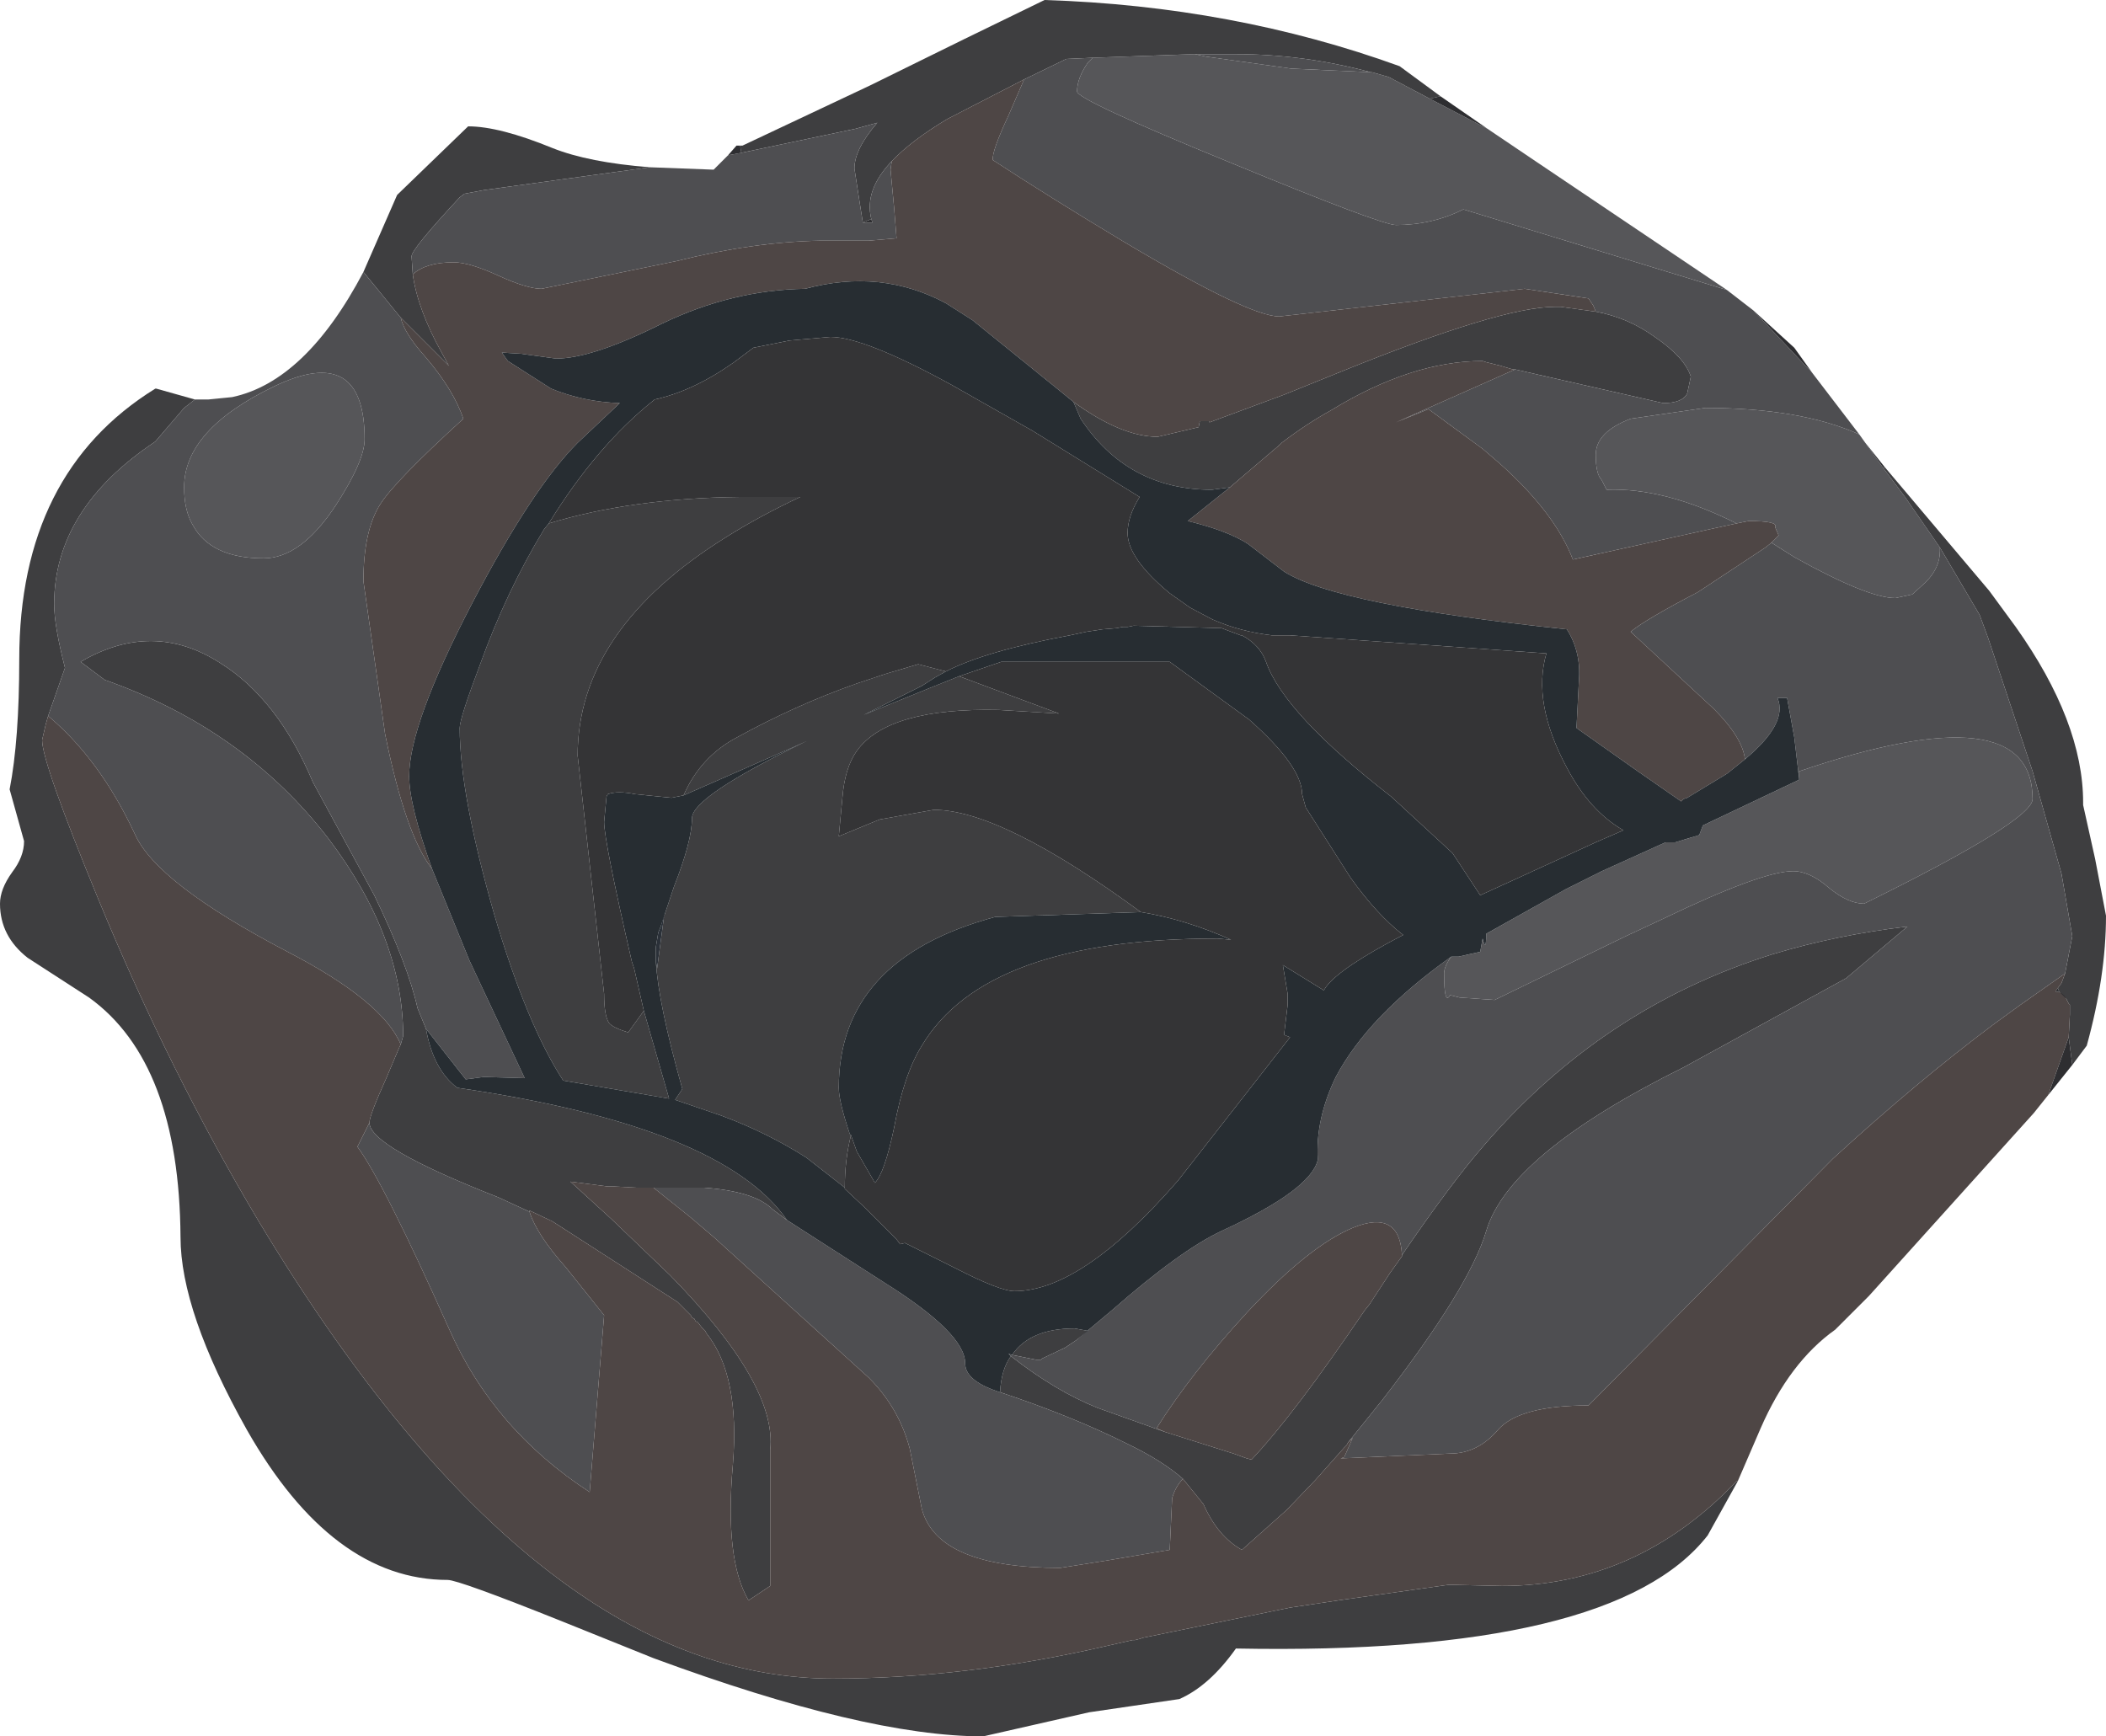 <?xml version="1.0" encoding="UTF-8" standalone="no"?>
<svg xmlns:ffdec="https://www.free-decompiler.com/flash" xmlns:xlink="http://www.w3.org/1999/xlink" ffdec:objectType="shape" height="72.15px" width="87.5px" xmlns="http://www.w3.org/2000/svg">
  <g transform="matrix(1.0, 0.0, 0.0, 1.0, -2.0, -0.65)">
    <path d="M82.6 23.4 L82.6 23.55 Q82.6 24.25 82.0 24.85 L81.45 25.35 80.75 25.5 Q79.6 25.5 76.55 23.8 L75.6 23.2 75.9 22.9 75.75 22.55 Q75.9 22.3 74.65 22.3 L74.15 22.4 Q71.15 20.9 68.75 21.0 L68.55 20.6 Q68.3 20.35 68.3 19.55 68.3 18.6 69.75 18.05 L72.85 17.6 Q76.8 17.6 79.25 18.7 L79.5 19.05 80.25 20.1 81.15 21.3 82.6 23.4 M76.75 33.0 L76.75 32.7 Q86.45 29.4 86.45 33.85 86.45 34.75 79.45 38.2 78.8 38.2 78.0 37.55 77.2 36.85 76.5 36.85 75.2 36.85 71.05 38.85 L69.55 39.55 64.1 42.2 62.65 42.1 62.25 42.0 Q62.0 42.45 62.0 41.1 62.0 40.8 62.3 40.4 L62.6 40.4 63.5 40.2 63.6 39.65 Q63.75 40.25 63.75 39.45 L67.05 37.6 68.55 36.85 71.2 35.65 71.6 35.65 72.6 35.35 72.75 34.95 76.75 33.05 76.75 33.0 M63.8 6.0 L65.8 7.35 73.75 12.7 62.8 9.35 Q61.5 10.0 60.0 10.0 59.4 10.0 53.1 7.4 46.75 4.8 46.75 4.45 46.75 3.9 47.2 3.25 L47.4 3.05 51.6 2.9 51.65 2.9 52.1 3.0 55.65 3.5 58.95 3.65 59.0 3.65 59.7 3.85 61.4 4.75 63.8 6.0 M9.65 20.9 Q9.65 18.5 13.4 16.7 17.15 14.9 17.15 18.9 17.15 19.8 15.95 21.65 14.5 23.85 12.95 23.85 10.75 23.85 10.0 22.45 9.65 21.85 9.65 20.9" fill="#565659" fill-rule="evenodd" stroke="none"/>
    <path d="M46.7 56.35 L46.25 56.65 45.3 57.1 45.25 57.15 45.2 57.15 45.05 57.15 44.05 56.95 Q44.8 55.85 46.65 55.85 L47.2 55.95 46.7 56.35 M44.0 57.0 Q45.85 58.45 47.6 59.15 L50.4 60.15 53.25 61.05 53.8 61.25 54.0 61.3 Q55.75 59.45 58.7 55.1 L58.9 54.85 59.75 53.55 60.25 52.85 60.25 52.8 Q62.3 49.8 63.65 48.25 68.6 42.5 75.65 40.3 78.3 39.5 81.25 39.15 L78.7 41.3 71.95 45.0 Q64.7 48.6 63.75 51.8 63.05 54.15 59.45 58.8 L58.0 60.6 57.95 60.7 57.85 60.8 57.45 61.25 56.65 62.15 55.45 63.4 53.6 65.05 Q52.6 64.5 52.0 63.15 L51.15 62.1 Q50.3 61.35 48.85 60.65 46.55 59.5 43.55 58.5 43.6 57.55 44.0 57.0 M87.8 41.1 L88.1 39.55 87.65 36.95 86.45 32.7 84.6 27.15 84.25 26.2 82.6 23.4 81.15 21.3 80.25 20.1 80.3 20.05 84.65 25.2 85.75 26.7 Q88.55 30.65 88.55 34.0 L88.55 34.1 89.05 36.35 89.5 38.7 Q89.5 41.2 88.7 44.1 L88.1 44.9 87.95 43.75 88.0 42.8 88.0 42.6 88.0 42.4 87.95 42.35 87.85 42.15 87.55 41.85 87.5 41.7 87.65 41.5 87.8 41.1 M74.2 62.2 L72.95 64.45 Q69.05 69.45 53.35 69.15 52.25 70.7 51.0 71.25 L47.25 71.8 45.05 72.3 42.85 72.8 Q37.95 72.8 29.15 69.55 L25.3 68.0 Q21.05 66.3 20.6 66.3 15.8 66.3 12.25 60.05 9.5 55.15 9.5 52.05 9.45 44.8 5.7 42.1 L3.15 40.45 Q2.0 39.55 2.0 38.2 2.0 37.6 2.5 36.9 3.0 36.25 3.0 35.6 L2.4 33.45 Q2.8 31.4 2.8 28.05 2.8 20.3 8.45 16.8 L8.5 16.8 10.1 17.25 9.65 17.6 8.45 19.0 Q4.25 21.8 4.25 25.75 4.25 26.65 4.7 28.4 L4.0 30.4 3.9 30.75 3.75 31.4 Q3.75 32.35 6.1 38.05 9.05 45.2 12.75 51.4 19.1 61.95 25.75 66.65 31.05 70.4 36.6 70.4 42.1 70.4 47.95 69.05 L49.05 68.8 49.15 68.8 49.35 68.75 49.5 68.7 49.75 68.65 55.6 67.45 57.6 67.15 62.2 66.5 64.4 66.55 Q70.0 66.55 74.15 62.2 L74.2 62.2 M17.1 11.95 L17.45 11.15 18.5 8.75 21.45 5.9 Q22.75 5.9 24.95 6.8 26.45 7.4 29.0 7.6 L22.1 8.55 21.3 8.7 21.1 8.85 Q19.1 11.0 19.1 11.3 L19.15 12.05 Q19.35 13.5 20.35 15.3 L20.65 15.85 19.85 15.05 18.9 14.1 18.65 13.85 17.1 11.95 M32.75 6.7 L32.85 6.7 38.15 4.2 Q42.4 2.1 45.4 0.65 53.25 0.9 60.15 3.4 L61.85 4.65 61.4 4.75 59.7 3.85 59.0 3.65 58.95 3.65 Q56.15 2.9 53.35 2.9 L51.65 2.9 51.6 2.9 47.4 3.05 46.3 3.1 44.55 3.95 41.35 5.6 Q39.85 6.5 39.05 7.35 37.9 8.55 38.2 9.75 L37.85 9.9 37.7 8.95 37.5 7.65 Q37.5 6.85 38.45 5.75 L37.55 6.0 32.8 7.0 32.75 6.7 M68.3 13.6 Q69.65 13.85 70.75 14.65 72.0 15.5 72.25 16.3 L72.1 17.0 Q71.9 17.4 71.1 17.4 L64.95 16.0 64.85 16.0 64.35 15.85 63.75 15.7 63.6 15.65 Q60.65 15.65 57.3 17.7 56.3 18.25 55.25 19.05 L55.15 19.15 53.8 20.3 53.1 20.9 52.35 21.0 Q48.85 21.0 46.9 18.05 L46.6 17.35 Q48.6 18.8 50.1 18.8 L51.8 18.4 51.85 18.15 52.25 18.15 52.25 18.2 55.35 17.05 57.7 16.1 Q64.35 13.4 66.6 13.4 L66.75 13.4 66.85 13.4 68.3 13.6 M24.8 22.4 Q28.25 21.35 32.75 21.3 L35.25 21.3 Q33.55 22.1 32.2 22.95 26.0 26.8 26.0 32.05 L26.55 37.0 27.1 41.95 Q27.1 42.85 27.3 43.15 27.45 43.35 28.1 43.55 L28.75 42.65 29.8 46.3 25.4 45.55 Q23.9 43.25 22.55 38.7 21.1 33.65 21.1 30.9 21.1 30.5 21.95 28.25 23.05 25.2 24.6 22.65 L24.8 22.4 M30.4 33.7 Q31.1 32.1 32.6 31.3 35.05 29.95 37.6 29.05 L38.8 28.65 40.15 28.25 41.3 28.55 40.85 28.8 40.3 29.15 37.9 30.35 40.6 29.25 41.85 28.75 46.0 30.3 43.5 30.15 Q38.9 30.05 37.6 31.85 37.1 32.55 37.0 33.8 L36.85 35.4 38.55 34.7 40.8 34.3 Q43.6 34.3 49.4 38.55 L43.35 38.75 Q36.85 40.5 36.85 45.85 36.85 46.4 37.3 47.75 L37.35 47.85 Q37.1 48.85 37.1 50.0 L35.5 48.75 Q33.85 47.7 31.95 47.0 L30.05 46.35 30.35 45.9 Q29.35 42.35 29.25 40.6 L29.3 40.9 29.6 38.65 29.45 39.15 30.0 37.5 Q30.75 35.6 30.75 34.65 30.75 33.75 35.5 31.45 L34.95 31.7 30.4 33.7 M18.65 44.05 L18.75 43.7 Q18.75 39.6 15.65 35.5 12.15 30.95 6.35 28.9 L5.35 28.15 Q8.35 26.4 11.15 28.2 13.55 29.7 15.0 33.15 L17.55 37.85 Q18.95 40.75 19.35 42.55 L19.7 43.4 Q20.0 45.1 21.0 45.85 32.0 47.45 34.7 51.35 L34.1 50.9 Q33.35 50.15 31.25 50.0 L31.0 50.0 29.15 50.0 28.45 50.0 27.5 49.95 27.25 49.95 25.7 49.75 27.4 51.3 29.85 53.65 Q34.3 58.2 34.0 60.9 L34.0 66.55 33.1 67.15 Q32.1 65.45 32.45 61.5 32.75 57.8 31.35 56.05 L31.3 55.95 31.2 55.85 31.15 55.8 31.0 55.6 30.9 55.55 30.85 55.45 30.75 55.4 30.7 55.3 30.55 55.15 30.45 55.05 30.4 55.0 30.3 54.9 30.25 54.85 30.15 54.75 24.95 51.4 24.0 50.95 24.0 51.0 22.7 50.4 Q17.35 48.3 17.35 47.3 17.35 47.0 18.05 45.45 L18.6 44.15 18.65 44.05" fill="#3e3e40" fill-rule="evenodd" stroke="none"/>
    <path d="M75.6 23.2 L76.55 23.8 Q79.6 25.5 80.75 25.5 L81.45 25.35 82.0 24.85 Q82.6 24.25 82.6 23.55 L82.6 23.4 84.25 26.2 84.6 27.15 86.45 32.7 87.65 36.95 88.1 39.55 87.8 41.1 85.95 42.4 84.85 43.2 Q81.7 45.55 78.15 48.8 L68.0 59.05 Q65.15 59.05 64.25 60.05 63.4 61.05 62.25 61.05 L57.7 61.25 57.85 61.2 58.2 60.4 58.0 60.6 59.45 58.8 Q63.05 54.15 63.75 51.8 64.7 48.6 71.95 45.0 L78.7 41.3 81.25 39.15 Q78.3 39.5 75.65 40.3 68.6 42.5 63.65 48.25 62.3 49.8 60.25 52.8 60.15 50.9 58.25 51.65 56.4 52.4 53.8 55.2 51.5 57.7 50.05 60.0 L50.4 60.15 47.6 59.15 Q45.85 58.45 44.0 57.0 L43.9 56.9 44.05 56.95 45.05 57.15 45.2 57.15 45.25 57.15 45.3 57.1 46.25 56.65 46.7 56.35 48.25 55.05 Q51.05 52.6 52.75 51.8 56.45 50.1 56.75 48.85 56.65 47.15 57.5 45.4 58.85 42.85 62.3 40.4 62.0 40.8 62.0 41.1 62.0 42.45 62.25 42.0 L62.65 42.1 64.1 42.2 69.55 39.55 71.05 38.85 Q75.2 36.85 76.5 36.85 77.2 36.85 78.0 37.55 78.8 38.2 79.45 38.2 86.45 34.75 86.45 33.85 86.45 29.4 76.75 32.7 L76.75 33.0 76.55 31.3 76.25 29.65 75.85 29.65 Q76.3 30.7 74.5 32.2 74.4 31.3 73.2 30.1 L69.75 26.9 Q70.35 26.4 72.55 25.25 L75.35 23.4 75.6 23.2 M79.25 18.7 Q76.8 17.6 72.85 17.6 L69.75 18.05 Q68.3 18.6 68.3 19.55 68.3 20.35 68.55 20.6 L68.75 21.0 Q71.15 20.9 74.15 22.4 L73.0 22.65 67.35 23.9 Q66.6 21.95 64.3 19.9 L63.6 19.3 61.35 17.65 60.0 18.2 64.95 16.0 71.1 17.4 Q71.9 17.4 72.1 17.0 L72.25 16.3 Q72.0 15.5 70.75 14.65 69.65 13.85 68.3 13.6 L68.2 13.35 68.0 13.05 65.35 12.65 55.15 13.8 Q53.9 13.8 48.7 10.7 45.7 8.9 43.25 7.3 43.2 6.95 43.9 5.45 L44.55 3.95 46.3 3.1 47.4 3.05 47.2 3.25 Q46.75 3.9 46.75 4.45 46.75 4.8 53.1 7.4 59.4 10.0 60.0 10.0 61.5 10.0 62.8 9.35 L73.75 12.7 74.85 13.55 77.3 16.15 79.25 18.7 M10.1 17.25 L10.65 17.25 11.65 17.15 Q14.7 16.5 17.1 11.95 L18.65 13.85 Q18.8 14.5 19.65 15.45 20.85 16.85 21.25 18.05 18.4 20.65 17.8 21.6 17.1 22.7 17.1 24.8 L18.0 31.15 Q18.85 35.35 19.95 36.75 L21.5 40.55 23.8 45.45 22.1 45.4 21.35 45.5 19.7 43.4 19.35 42.55 Q18.95 40.75 17.55 37.85 L15.0 33.15 Q13.55 29.7 11.15 28.2 8.35 26.4 5.35 28.15 L6.35 28.9 Q12.15 30.95 15.65 35.5 18.75 39.6 18.75 43.7 L18.65 44.05 Q17.9 42.25 13.95 40.2 8.5 37.35 7.6 35.3 6.15 32.2 4.0 30.4 L4.7 28.4 Q4.25 26.65 4.25 25.75 4.25 21.8 8.45 19.0 L9.65 17.6 10.1 17.25 M29.0 7.6 L31.65 7.7 32.25 7.1 32.8 7.0 37.55 6.0 38.45 5.75 Q37.5 6.85 37.5 7.65 L37.7 8.95 37.85 9.9 38.25 9.9 38.2 9.75 Q37.9 8.55 39.05 7.35 L39.0 7.7 39.15 9.3 39.25 10.55 38.1 10.65 36.1 10.65 Q33.3 10.7 30.1 11.5 L24.5 12.65 Q23.9 12.65 22.7 12.1 21.5 11.55 20.85 11.55 19.7 11.55 19.15 12.05 L19.1 11.3 Q19.1 11.0 21.1 8.85 L21.3 8.7 22.1 8.55 29.0 7.6 M51.65 2.9 L53.35 2.9 Q56.15 2.9 58.95 3.65 L55.65 3.5 52.1 3.0 51.65 2.9 M9.65 20.9 Q9.65 21.85 10.0 22.45 10.75 23.85 12.95 23.85 14.5 23.85 15.95 21.65 17.15 19.8 17.15 18.9 17.15 14.9 13.4 16.7 9.65 18.5 9.65 20.9 M24.0 51.0 Q24.3 51.95 25.5 53.3 L27.1 55.3 26.5 62.65 Q22.5 60.05 20.65 55.85 17.95 49.8 16.85 48.3 L17.35 47.3 Q17.35 48.3 22.7 50.4 L24.0 51.0 M29.15 50.0 L31.0 50.0 31.25 50.0 Q33.35 50.15 34.1 50.9 L34.7 51.35 38.75 53.95 Q42.1 56.05 42.1 57.3 42.1 58.0 43.4 58.45 L43.55 58.5 Q46.55 59.5 48.85 60.65 50.3 61.35 51.15 62.1 50.85 62.4 50.7 62.9 L50.6 65.05 47.95 65.5 46.05 65.8 Q40.95 65.8 40.3 63.35 L39.8 60.85 Q39.35 59.15 38.1 57.9 L31.65 52.05 30.65 51.2 29.15 50.0" fill="#4e4e51" fill-rule="evenodd" stroke="none"/>
    <path d="M75.6 23.2 L75.35 23.4 72.55 25.25 Q70.35 26.4 69.75 26.9 L73.2 30.1 Q74.4 31.3 74.5 32.2 L73.75 32.8 72.1 33.8 71.95 33.85 71.85 33.95 70.05 32.7 67.5 30.9 67.6 28.95 Q67.7 27.75 67.1 26.8 57.55 25.8 55.35 24.4 L53.85 23.25 Q53.0 22.7 51.35 22.3 L53.1 20.9 53.8 20.3 55.15 19.15 55.25 19.05 Q56.3 18.25 57.3 17.7 60.65 15.65 63.6 15.65 L63.75 15.7 64.35 15.85 64.85 16.0 64.95 16.0 60.0 18.2 61.35 17.65 63.6 19.3 64.3 19.9 Q66.6 21.95 67.35 23.9 L73.0 22.65 74.15 22.4 74.65 22.3 Q75.9 22.3 75.75 22.55 L75.9 22.9 75.6 23.2 M50.4 60.15 L50.05 60.0 Q51.5 57.7 53.8 55.2 56.4 52.4 58.25 51.65 60.15 50.9 60.25 52.8 L60.25 52.85 59.75 53.55 58.9 54.85 58.7 55.1 Q55.75 59.45 54.0 61.3 L53.8 61.25 53.25 61.05 50.4 60.15 M58.0 60.6 L58.2 60.4 57.85 61.2 57.7 61.25 62.25 61.05 Q63.4 61.05 64.25 60.05 65.15 59.05 68.0 59.05 L78.15 48.8 Q81.7 45.55 84.85 43.2 L85.95 42.4 87.8 41.1 87.65 41.5 87.5 41.7 87.4 41.85 Q87.7 41.85 87.85 42.15 L87.95 42.35 88.0 42.4 88.0 42.6 88.0 42.8 87.95 43.75 87.1 46.15 86.5 46.9 79.65 54.5 79.05 55.1 78.8 55.35 78.55 55.6 78.25 55.9 Q76.35 57.25 75.15 60.0 L74.2 62.2 74.15 62.2 Q70.0 66.55 64.4 66.55 L62.2 66.5 57.6 67.15 55.6 67.45 49.75 68.65 49.5 68.7 49.35 68.75 49.15 68.8 49.05 68.8 47.95 69.05 Q42.1 70.4 36.6 70.4 31.05 70.4 25.75 66.65 19.1 61.95 12.75 51.4 9.05 45.2 6.1 38.05 3.75 32.35 3.75 31.4 L3.9 30.75 4.0 30.4 Q6.15 32.2 7.6 35.3 8.5 37.35 13.95 40.2 17.9 42.25 18.65 44.05 L18.6 44.15 18.05 45.45 Q17.35 47.0 17.35 47.3 L16.85 48.3 Q17.95 49.8 20.65 55.85 22.5 60.05 26.5 62.65 L27.1 55.3 25.5 53.3 Q24.3 51.95 24.0 51.0 L24.0 50.95 24.95 51.4 30.15 54.75 30.25 54.85 30.3 54.9 30.4 55.0 30.45 55.05 30.55 55.15 30.7 55.3 30.75 55.4 30.85 55.45 30.9 55.55 31.0 55.6 31.15 55.8 31.2 55.85 31.3 55.95 31.35 56.05 Q32.75 57.8 32.45 61.5 32.1 65.45 33.1 67.15 L34.0 66.55 34.0 60.9 Q34.3 58.2 29.85 53.65 L27.4 51.3 25.7 49.75 27.25 49.95 27.5 49.95 28.45 50.0 29.15 50.0 30.65 51.2 31.65 52.05 38.1 57.9 Q39.35 59.15 39.8 60.85 L40.3 63.35 Q40.95 65.8 46.05 65.8 L47.95 65.5 50.6 65.05 50.7 62.9 Q50.85 62.4 51.15 62.1 L52.0 63.15 Q52.6 64.5 53.6 65.05 L55.45 63.4 56.65 62.15 57.45 61.25 57.85 60.8 57.95 60.7 58.0 60.6 M68.3 13.6 L66.85 13.4 66.75 13.4 66.6 13.4 Q64.35 13.4 57.7 16.1 L55.35 17.05 52.25 18.2 52.25 18.15 51.85 18.15 51.8 18.4 50.1 18.8 Q48.6 18.8 46.6 17.35 L45.8 16.7 42.4 13.95 41.3 13.25 Q38.6 11.8 35.45 12.65 32.4 12.7 29.5 14.1 26.6 15.55 25.1 15.55 L23.65 15.35 22.85 15.3 23.1 15.65 24.9 16.8 Q26.25 17.35 27.75 17.4 L26.0 19.05 Q24.1 20.95 21.6 25.75 19.0 30.75 19.0 32.9 19.0 34.1 19.95 36.75 18.85 35.35 18.0 31.15 L17.1 24.8 Q17.1 22.7 17.8 21.6 18.4 20.65 21.25 18.05 20.85 16.85 19.65 15.45 18.8 14.5 18.65 13.85 L18.9 14.1 19.85 15.05 20.65 15.85 20.35 15.3 Q19.35 13.5 19.15 12.05 19.7 11.55 20.85 11.55 21.5 11.55 22.7 12.1 23.9 12.65 24.5 12.65 L30.1 11.5 Q33.3 10.7 36.1 10.65 L38.1 10.65 39.25 10.55 39.15 9.3 39.0 7.7 39.05 7.35 Q39.85 6.5 41.35 5.6 L44.55 3.95 43.9 5.45 Q43.2 6.95 43.25 7.3 45.7 8.9 48.7 10.7 53.9 13.8 55.15 13.8 L65.35 12.65 68.0 13.05 68.2 13.35 68.3 13.6" fill="#4e4645" fill-rule="evenodd" stroke="none"/>
    <path d="M80.25 20.1 L79.5 19.05 80.3 20.05 80.25 20.1 M88.1 44.9 L86.5 46.9 87.1 46.15 87.95 43.75 88.1 44.9 M32.25 7.1 L32.6 6.7 32.75 6.7 32.8 7.0 32.25 7.1 M61.85 4.65 L63.8 6.0 61.4 4.75 61.85 4.65 M74.85 13.55 L76.55 15.1 77.3 16.15 74.85 13.55 M87.85 42.15 Q87.7 41.85 87.4 41.85 L87.5 41.7 87.55 41.85 87.85 42.15 M38.2 9.75 L38.25 9.9 37.85 9.9 38.2 9.75" fill="#2e2e31" fill-rule="evenodd" stroke="none"/>
    <path d="M74.5 32.2 Q76.3 30.7 75.85 29.65 L76.25 29.65 76.55 31.3 76.75 33.0 76.75 33.05 72.75 34.95 72.6 35.35 71.6 35.65 71.2 35.65 68.55 36.85 67.05 37.6 63.75 39.45 Q63.75 40.25 63.6 39.65 L63.5 40.2 62.6 40.4 62.3 40.4 Q58.85 42.85 57.5 45.4 56.65 47.15 56.75 48.85 56.45 50.1 52.75 51.8 51.05 52.6 48.25 55.05 L46.7 56.35 47.2 55.95 46.65 55.85 Q44.8 55.85 44.05 56.95 L43.9 56.9 44.0 57.0 Q43.6 57.55 43.55 58.5 L43.4 58.45 Q42.1 58.0 42.1 57.3 42.1 56.05 38.75 53.95 L34.7 51.35 Q32.0 47.45 21.0 45.85 20.0 45.1 19.7 43.4 L21.35 45.5 22.1 45.4 23.8 45.45 21.5 40.55 19.95 36.75 Q19.0 34.1 19.0 32.9 19.0 30.75 21.6 25.75 24.1 20.95 26.0 19.05 L27.75 17.4 Q26.25 17.35 24.9 16.8 L23.1 15.65 22.85 15.3 23.65 15.35 25.1 15.55 Q26.6 15.55 29.5 14.1 32.4 12.7 35.45 12.65 38.6 11.8 41.3 13.25 L42.4 13.95 45.8 16.7 46.6 17.35 46.9 18.05 Q48.85 21.0 52.35 21.0 L53.1 20.9 51.35 22.3 Q53.0 22.7 53.85 23.25 L55.35 24.4 Q57.55 25.8 67.1 26.8 67.7 27.75 67.6 28.95 L67.5 30.9 70.05 32.7 71.85 33.95 71.95 33.85 72.1 33.8 73.75 32.8 74.5 32.2 M41.3 28.55 Q42.95 27.7 46.45 27.05 L47.15 26.9 47.8 26.8 48.4 26.75 48.65 26.7 48.85 26.7 49.1 26.65 52.75 26.75 53.55 27.05 53.6 27.05 Q54.35 27.45 54.6 28.15 55.35 30.3 59.8 33.75 L62.35 36.1 63.5 37.85 65.25 37.05 68.3 35.65 69.45 35.15 Q68.05 34.35 67.1 32.55 65.65 29.85 66.25 27.8 L55.6 27.05 54.85 27.05 Q53.55 26.9 52.4 26.4 L52.3 26.35 51.45 25.9 50.6 25.3 Q48.85 23.85 48.85 22.8 48.85 22.1 49.35 21.3 L44.9 18.55 41.55 16.65 Q37.9 14.65 36.5 14.65 L34.8 14.8 33.3 15.1 32.5 15.7 Q30.8 16.9 29.2 17.25 26.8 19.15 24.8 22.4 L24.6 22.65 Q23.05 25.2 21.95 28.25 21.1 30.5 21.1 30.9 21.1 33.65 22.55 38.7 23.9 43.25 25.4 45.55 L29.8 46.3 28.75 42.65 28.35 40.9 28.25 40.6 Q27.1 35.6 27.1 34.8 L27.2 33.75 27.25 33.65 Q27.65 33.5 28.4 33.65 L29.9 33.8 30.4 33.7 34.95 31.7 35.5 31.45 Q30.75 33.75 30.75 34.65 30.75 35.6 30.0 37.5 L29.45 39.15 29.35 39.4 29.25 40.0 29.25 40.1 29.25 40.35 29.25 40.6 Q29.35 42.35 30.35 45.9 L30.05 46.35 31.95 47.0 Q33.85 47.7 35.5 48.75 L37.1 50.0 37.1 50.05 37.85 50.75 39.25 52.15 39.4 52.35 39.6 52.3 41.7 53.35 Q43.55 54.3 44.15 54.3 46.95 54.3 50.95 49.7 L55.6 43.75 55.35 43.65 55.5 42.4 55.5 41.95 55.3 40.75 57.0 41.8 57.1 41.65 Q57.7 40.85 60.3 39.5 59.2 38.65 58.1 37.1 L56.25 34.2 56.1 33.65 Q56.1 32.5 53.9 30.55 L50.6 28.15 43.6 28.15 41.85 28.75 40.6 29.25 37.9 30.35 40.3 29.15 40.85 28.8 41.3 28.55 M37.35 47.85 L37.3 47.75 Q36.85 46.4 36.85 45.85 36.85 40.5 43.35 38.75 L49.4 38.55 Q51.25 38.85 53.15 39.7 L52.6 39.65 52.55 39.65 Q42.95 39.65 40.3 44.1 39.55 45.3 39.15 47.5 38.75 49.4 38.35 49.8 L37.6 48.5 37.35 47.8 37.35 47.85" fill="#272d32" fill-rule="evenodd" stroke="none"/>
    <path d="M24.8 22.4 Q26.8 19.15 29.2 17.25 30.8 16.9 32.5 15.7 L33.3 15.1 34.8 14.8 36.5 14.65 Q37.9 14.65 41.55 16.65 L44.9 18.55 49.35 21.3 Q48.85 22.1 48.85 22.8 48.85 23.85 50.6 25.3 L51.45 25.9 52.3 26.35 52.4 26.4 Q53.55 26.9 54.85 27.05 L55.6 27.05 66.25 27.8 Q65.65 29.85 67.1 32.55 68.05 34.35 69.45 35.15 L68.3 35.65 65.25 37.05 63.5 37.85 62.35 36.1 59.8 33.75 Q55.35 30.3 54.6 28.15 54.35 27.45 53.6 27.05 L53.55 27.05 52.75 26.75 49.1 26.65 48.85 26.7 48.65 26.7 48.4 26.75 47.8 26.8 47.15 26.9 46.45 27.05 Q42.95 27.7 41.3 28.55 L40.15 28.25 38.8 28.65 37.6 29.05 Q35.05 29.95 32.6 31.3 31.1 32.1 30.4 33.7 L29.9 33.8 28.4 33.65 Q27.65 33.5 27.25 33.65 L27.2 33.75 27.1 34.8 Q27.1 35.6 28.25 40.6 L28.35 40.9 28.75 42.65 28.1 43.55 Q27.45 43.35 27.3 43.15 27.1 42.85 27.1 41.95 L26.55 37.0 26.0 32.05 Q26.0 26.8 32.2 22.95 33.55 22.1 35.25 21.3 L32.75 21.3 Q28.25 21.35 24.8 22.4 M41.85 28.75 L43.6 28.15 50.6 28.15 53.9 30.55 Q56.1 32.5 56.1 33.65 L56.25 34.2 58.1 37.1 Q59.2 38.65 60.3 39.5 57.7 40.85 57.1 41.65 L57.0 41.8 55.3 40.75 55.5 41.95 55.5 42.4 55.35 43.65 55.6 43.75 50.95 49.7 Q46.95 54.3 44.15 54.3 43.55 54.3 41.7 53.35 L39.6 52.3 39.4 52.35 39.25 52.15 37.85 50.75 37.1 50.05 37.1 50.0 Q37.1 48.85 37.35 47.85 L37.35 47.8 37.6 48.5 38.35 49.8 Q38.75 49.4 39.15 47.5 39.55 45.3 40.3 44.1 42.95 39.65 52.55 39.65 L52.6 39.65 53.15 39.7 Q51.25 38.85 49.4 38.55 43.6 34.3 40.8 34.3 L38.55 34.7 36.85 35.4 37.0 33.8 Q37.1 32.55 37.6 31.85 38.9 30.05 43.5 30.15 L46.0 30.3 41.85 28.75" fill="#343436" fill-rule="evenodd" stroke="none"/>
    <path d="M29.25 40.6 L29.25 40.35 29.25 40.1 29.25 40.0 29.35 39.4 29.45 39.15 29.6 38.65 29.3 40.9 29.25 40.6" fill="#2b3139" fill-rule="evenodd" stroke="none"/>
  </g>
</svg>
